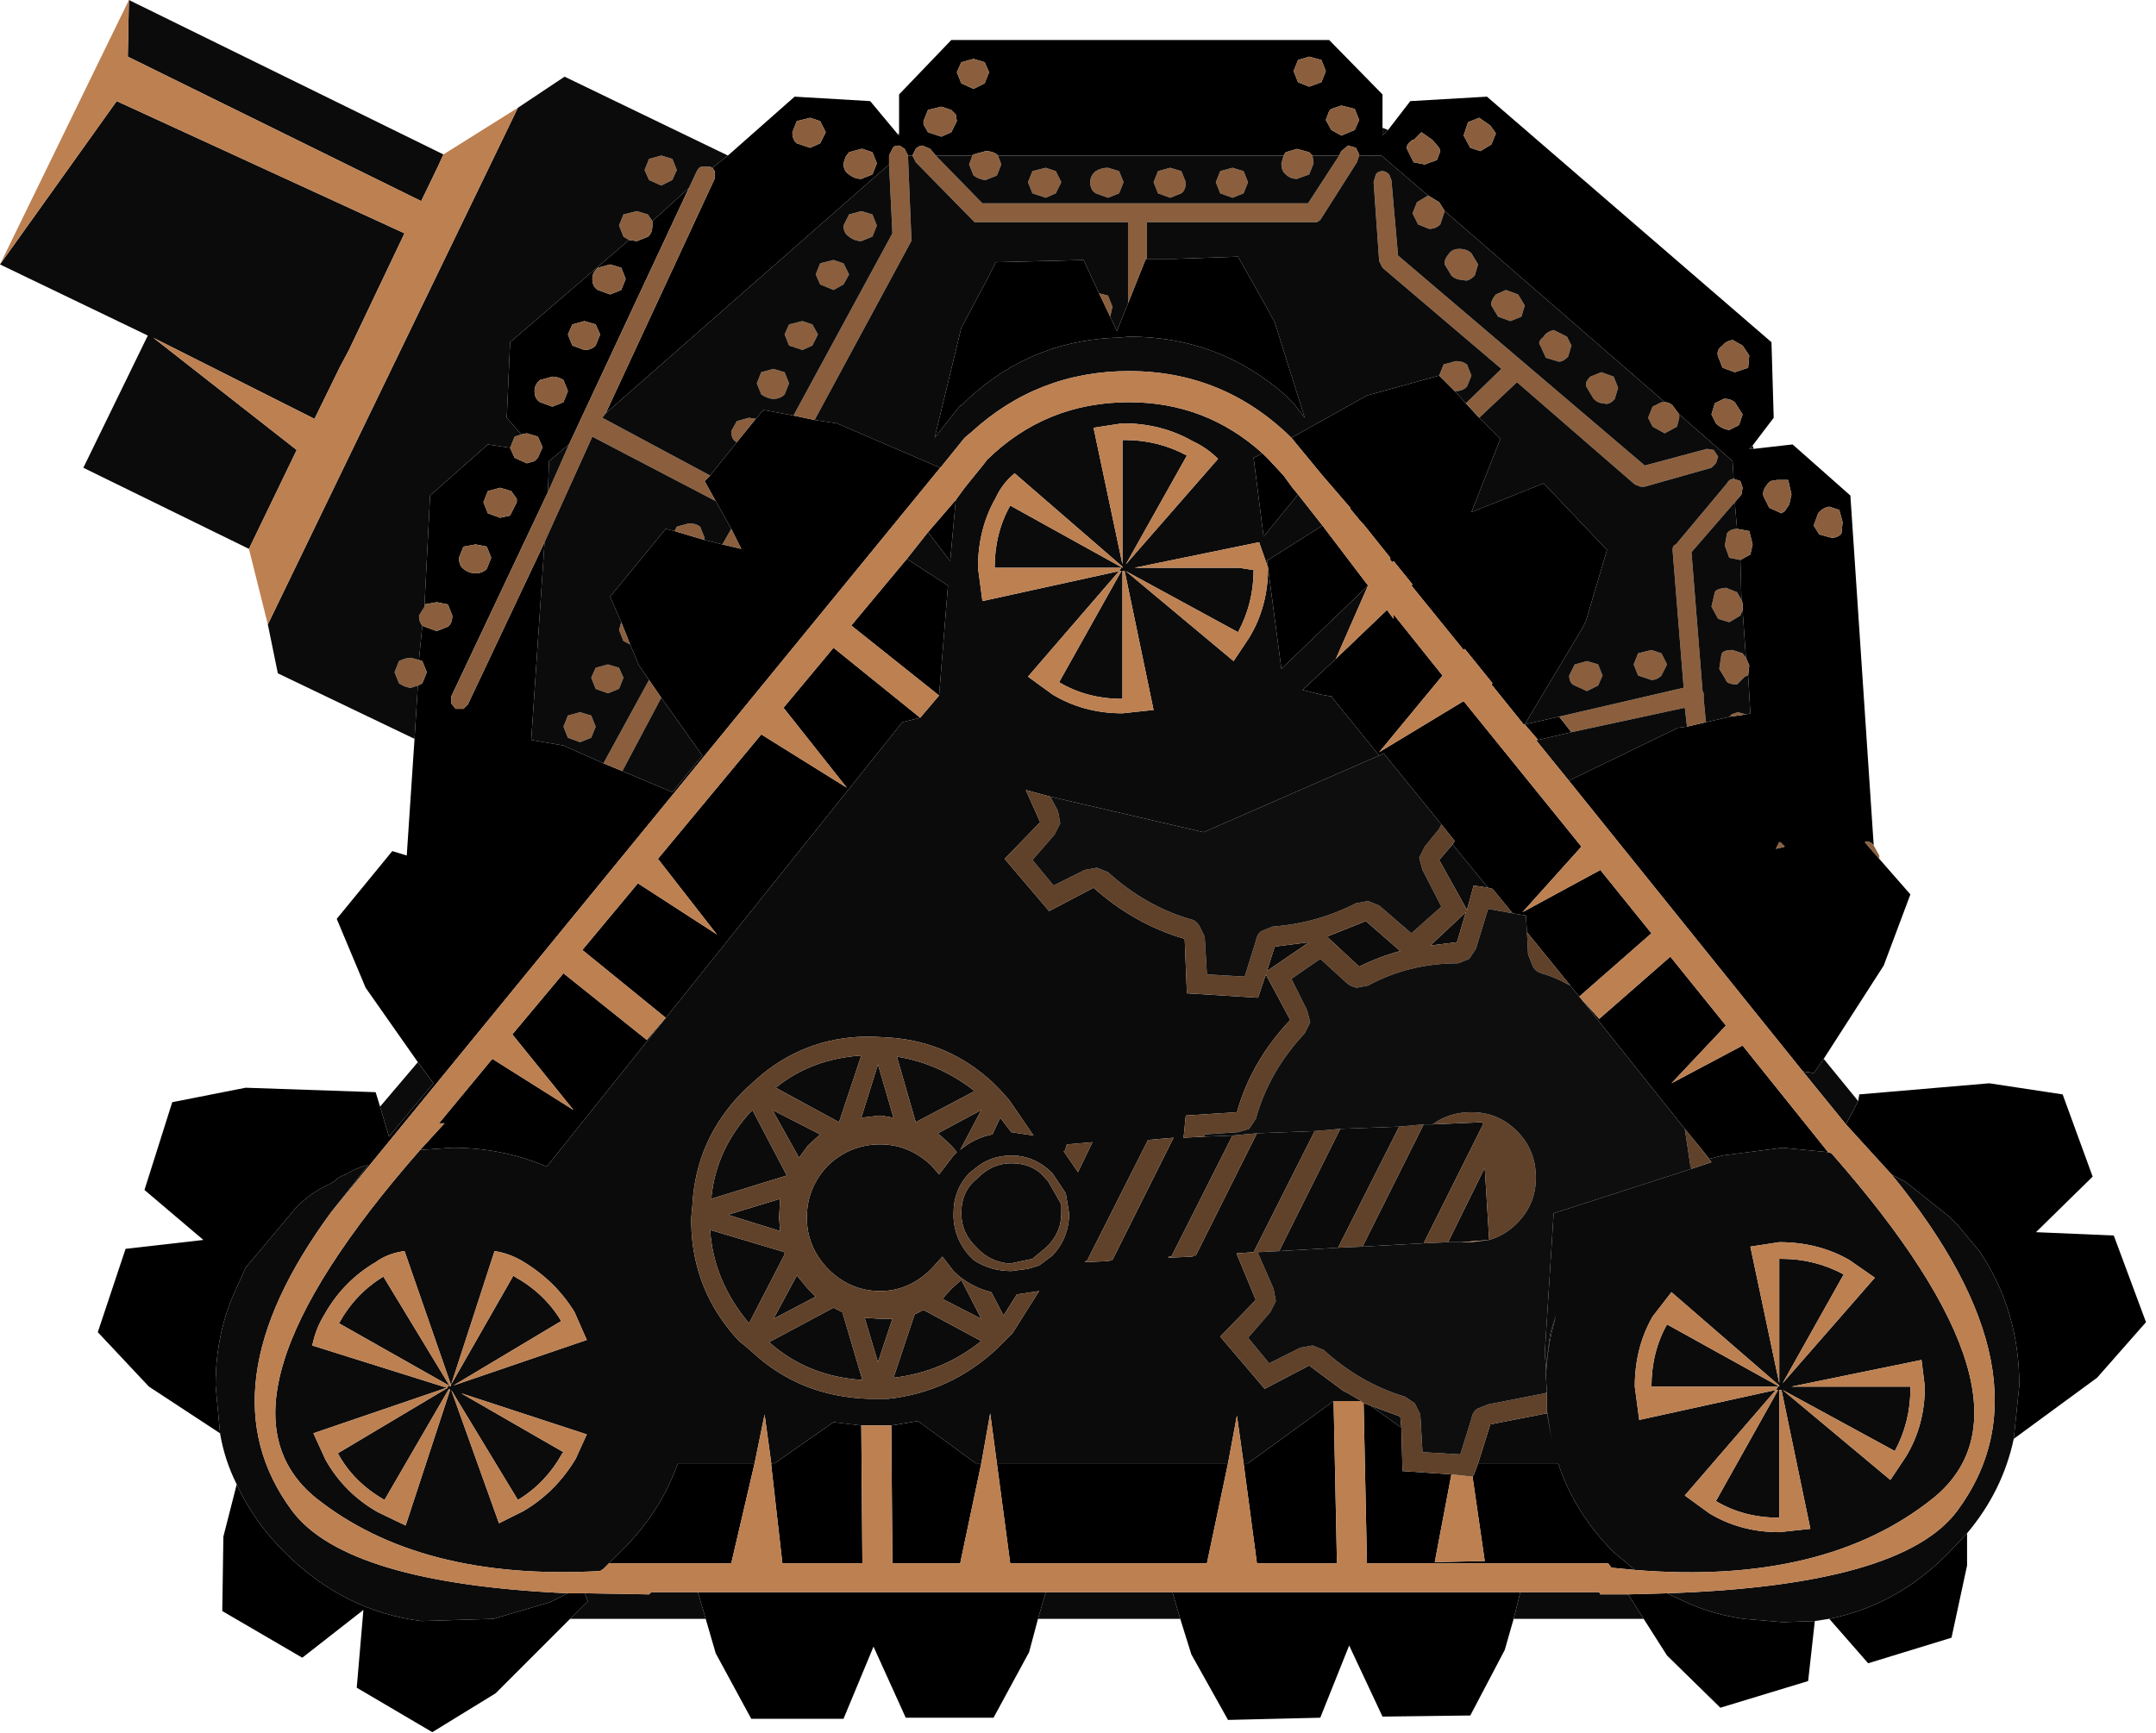 <?xml version="1.0" encoding="utf-8"?>
<svg version="1.1" id="Layer_1"
xmlns="http://www.w3.org/2000/svg"
xmlns:xlink="http://www.w3.org/1999/xlink"
width="97px" height="78px"
xml:space="preserve">
<g id="811" transform="matrix(1, 0, 0, 1, 0, 0)">
<path style="fill:#000000;fill-opacity:1" d="M82.9,23.5L82.75 22.95L82.3 22.8Q82 22.85 81.8 23.1L81.6 23.65L81.85 24.05L82.4 24.2Q82.7 24.2 82.85 24L82.9 23.5M81.6,48.3L81.4 48.25L81.35 48.25L81.3 48.25L81.25 48.25L81.1 48.2L70.6 35.15L70.65 35.1L75.5 32.75L75.9 32.7L76.75 32.5L77.85 32.25L78.55 32.15L78.75 32.1L78.65 30.4L78.7 29.95L78.55 29.6L78.4 27.45L78.4 27.15L78.35 27L78.3 25.2L78.75 24.95L78.85 24.5L78.7 23.9L78.15 23.8L78.05 22.6L78.35 22.25L78.4 21.95L78.3 21.65L78 21.55L77.95 20.75L75.55 18.65L75.25 18.25Q75.1 18.1 74.9 18.1L65 9.5L64.75 9.1L64.25 8.8L62.15 7L61.15 7L61.15 6.95L61 6.65L60.65 6.55L60.35 6.8L60.25 7L59.05 7L58.9 6.85L58.35 6.7L57.85 6.85L57.75 7L44.9 7L44.85 6.95Q44.65 6.8 44.35 6.8L43.8 6.95L43.75 7L42.1 7L41.85 6.7L41.5 6.55Q41.35 6.55 41.2 6.7L41.05 7L40.85 7L40.7 6.7L40.55 6.6L40.45 6.55Q40.2 6.55 40.15 6.7L40 7L40 7.4L27.25 18.6L32.15 8.05L32.15 7.7L32.05 7.55L32.75 7L35.75 4.35L39.15 4.55L40.4 6.05L40.45 6.1L40.45 6L40.45 4.25L42.8 1.8L59.8 1.8L62.2 4.25L62.2 5.75L62.2 6.1L62.45 5.85L63.45 4.55L66.9 4.35L79.7 15.4L79.8 18.8L78.85 20.05L78.7 20.2L78.9 20.2L80.65 20L83.25 22.3L84.3 38.05Q84.1 37.8 83.9 37.9L84.55 38.65L85.95 40.25L84.75 43.45L82.05 47.65L81.6 48.3M83.6,49.55L83.65 49.25L89.5 48.75L92.8 49.25L94.15 52.95L91.6 55.45L95.1 55.6L96.55 59.5L94.35 62L90.6 64.75L90.85 62.35Q90.85 58.95 89.05 56.3L88.05 55.1L87.7 54.75L85.75 53.2L85.1 52.85L83.05 50.6L83.6 49.55M88.5,69L88.5 70.45L87.8 73.7L84.05 74.85L82.3 72.85Q85.35 72.25 87.7 69.85L88.5 69M73.25,71.75L75 71.7L75.85 72.1Q77.05 72.65 78.45 72.85L80.2 73L81.65 72.95L81.35 75.65L77.4 76.85L75 74.5L73.95 72.85L73.25 71.75M52.75,71.65L68.4 71.65L68.1 72.85L67.7 74.25L66.15 77.2L62.2 77.25L60.7 74.05L59.4 77.3L55.25 77.4L53.6 74.45L53.1 72.85L52.75 71.65M46.7,72.85L46.3 74.35L44.7 77.3L40.75 77.3L39.3 74.1L37.95 77.35L33.8 77.35L32.2 74.4L31.75 72.85L31.4 71.65L47.05 71.65L46.7 72.85M26.45,72.05L25.65 72.85L22.3 76.2L19.45 77.95L16.05 75.95L16.35 72.45L13.6 74.6L10 72.5L10.05 69.15L10.65 66.8Q11.4 68.45 12.8 69.85Q15.45 72.5 18.95 72.95L22.2 72.85L24.75 72.1L25.55 71.7L25.6 71.7L26.3 71.7L26.45 72.05M14.9,54.55L16.55 52.45L16.45 52.45Q15.95 52.6 15.55 52.85Q15.25 52.95 15.05 53.15L14.9 53.25Q14.1 53.6 13.4 54.25L11.05 57.05L10.6 58.05Q9.7 60 9.7 62.35L9.9 64.5L6.7 62.4L4.4 59.95L5.65 56.2L9.15 55.8L6.5 53.55L7.75 49.6L11.05 48.95L16.9 49.15L17.1 49.8L17.5 51.15L19.5 48.75L18.8 47.8L16.45 44.45L15.15 41.35L17.65 38.3L18.3 38.5L18.65 33.25L18.8 30.85L19 30.75L19.2 30.25L19 29.75L18.85 29.7L19 28.15L19.1 28.2L19.65 28.4L20.15 28.2Q20.35 28.05 20.35 27.7L20.15 27.2L19.65 27.1L19.1 27.2L19.35 22.3L21.95 20L22.95 20.15L23.15 20.6L23.7 20.85L24.05 20.75L24.2 20.6L24.4 20.15L24.4 20.1L24.2 19.65L23.7 19.5L23.45 19.55L22.8 18.8L22.95 15.4L28.3 10.8L28.65 10.85L29.15 10.65Q29.35 10.5 29.35 10.15L29.35 9.95L31 8.45L25.6 20L24.7 20.75L24.65 22.15L20.3 31.35L20.3 31.65L20.5 31.9L20.75 31.9L20.85 31.9L21.05 31.7L24.5 24.4L23.9 33.3L25.35 33.55L27.15 34.35L28 34.7L30.25 35.65L31.6 34L29.75 31.4L29.2 30.6L28.75 29.95L28.35 29L27.95 28L27.45 26.85L29.95 23.8L30.35 23.9L31.7 24.3L32.5 24.5L33.35 24.7L32.9 23.8L32.2 22.55L31.7 21.65L31.95 21.4L33.15 19.9L34 18.85L34.35 18.45L35.7 18.7L36.65 18.9L37.65 19.05L42.3 21.05L14.9 54.55M62.35,63.75L63.05 64.25L63.1 66.2L65.3 66.35L64.55 70.3L66.8 70.25L66.25 66.45L66.25 66.4L66.3 66.4L66.5 65.85L70.1 65.85Q70.85 68.1 72.6 69.85L73.2 70.35L73.55 70.65L72.5 70.55L72.35 70.35L61.5 70.35L61.35 63.15L61.65 63.25L62.35 63.75M56.15,65.85L60 63.05L60.15 70.35L56.55 70.35L55.95 65.85L56.15 65.85M55.25,65.85L54.3 70.35L45.45 70.35L44.85 65.85L55.25 65.85M41.3,63.95L43.9 65.85L44.15 65.85L43.2 70.35L40.15 70.35L40.1 64.15L41.3 63.95M34.85,65.85L37.5 64L38.75 64.15L38.8 70.35L35.2 70.35L34.7 65.95L34.7 65.85L34.85 65.85M27.9,69.85Q29.7 68.1 30.5 65.85L33.95 65.85L32.9 70.35L27.4 70.35L27.9 69.85M40.6,32.5L24.6 52.5Q22.6 51.65 20.35 51.65L18.9 51.75L20 50.55L19.75 50.55L22.15 47.65L25.8 49.95L23.05 46.55L25.35 43.8L29.1 46.8L29.95 45.8L26.2 42.75L28.7 39.75L32.25 42.05L29.6 38.65L34.25 33.05L38.1 35.45L35.25 31.85L37.5 29.15L41.4 32.3L40.6 32.5M42.65,26.35L42.25 31.3L38.3 28.15L40.8 25.15L42.65 26.35M42.75,25.25L41.75 23.95L43 22.5L42.75 25.25M56.85,24.15L56.4 20.6L56.8 20.4L57.1 20.7L57.75 21.4L58.15 21.95L58.4 22.25L56.85 24.15M57.65,30.1L57.05 25.55L57 25.2L57.05 25.2L59.5 23.65L61.55 26.35L57.65 30.1M75.8,50.8L71.05 44.85L70.65 44.35L68.7 41.95L68.65 41.2L68.05 41.1L67.15 40L66.95 39.95L65.35 38L65.45 37.85L64.85 37.1L62.25 33.9L62.05 34L59.9 31.35L59.95 31.35L59.4 31.25L58.6 31.05L60.1 29.65L62.4 27.45L62.7 27.85L62.7 27.65L64.9 30.4L62.05 33.85L65.85 31.55L71.15 38.1L68.5 41.05L72 39.15L74.3 42L71.05 44.85L71.95 45.85L75.15 43.05L77.65 46.15L75.2 48.75L78.4 47.05L82.25 51.85L80.2 51.65L77.5 52L76.9 52.15L76.5 51.65L75.8 50.8M69.55,61.5L69.75 60L70 59.2L69.8 60Q69.6 60.9 69.55 61.95L69.55 61.5M69.6,63.5L69.8 64.75L69.6 63.6L69.6 63.5M65.85,6.1L66.15 6.65L66.6 6.8L67.1 6.5L67.3 6L67.05 5.65L66.55 5.3L66.05 5.5L65.85 6.1M60.95,4.9L60.35 4.75L59.9 4.9L59.8 5L59.65 5.4L59.9 5.85L60.35 6.1L60.95 5.85L61.15 5.4L60.95 4.9M64.75,6.65L64.45 6.3L63.95 5.95L63.6 6.3L63.55 6.3Q63.25 6.5 63.3 6.7L63.6 7.3L64.1 7.4L64.65 7.2L64.8 6.8L64.75 6.65M70.7,32.95L69.2 33.3L68.6 32.6L68.55 32.6L67.1 30.8L67.15 30.75L65.9 29.2L65.85 29.25L63.5 26.35L63.55 26.3L62.7 25.25L62.65 25.3L62.55 25.2L62.55 25.1L61.35 23.6L61.25 23.5L60.75 22.9L60.75 22.85L59.5 21.4L58.1 19.7L61.5 17.8L64.75 16.9L65.45 17.6L65.95 18.15L66.55 18.8L67.5 19.75L66.2 23.05L67.95 22.35L69.45 21.75L72.3 24.75L71.35 27.95L71.2 28.25L68.6 32.6L70.15 32.25L70.7 32.95M77.15,18.15L77 18.65L77.2 19.05Q77.45 19.3 77.8 19.35L78.2 19.15L78.25 19.1L78.4 18.65L78.05 18.1Q77.85 17.95 77.65 17.95L77.55 17.95L77.15 18.15M78.05,16.75L78.65 16.55L78.7 16L78.4 15.55L77.95 15.3Q77.65 15.35 77.5 15.55Q77.2 15.75 77.3 16.05L77.5 16.55L78.05 16.75M79.65,21.65L79.55 21.75Q79.25 22.1 79.35 22.35L79.6 22.85L80.15 23.1L80.3 23L80.5 22.7L80.6 22.25L80.45 21.6L79.95 21.6L79.65 21.65M58.9,2.55L58.4 2.7L58.2 3.2L58.4 3.7L58.9 3.9L59.45 3.7L59.65 3.2L59.45 2.7L58.9 2.55M52.85,11.65L55.7 11.55L56.8 13.5L57.35 14.5L58.7 18.8L58.2 18.15L57.85 17.8Q54.85 15.15 50.8 15.15L50.25 15.2L50.2 15.2L50.15 15.2L50.1 15.2Q46.1 15.4 43.25 18.25L43.2 18.25L42.05 19.7L43.25 14.75L44.45 12.5L44.8 11.8L48.75 11.7L49.45 13.2L49.95 14.25L50.25 14.9L50.75 13.65L51.55 11.65L51.6 11.65L52.85 11.65M43.25,2.8L43.05 3.25L43.25 3.75L43.8 4L44.3 3.75L44.5 3.25L44.3 2.8L43.8 2.65L43.25 2.8M42.35,6.15L42.8 5.95L43.05 5.45L43 5.15L42.8 4.95L42.35 4.8L41.75 4.95L41.55 5.45L41.55 5.6L41.75 5.95L42.35 6.15M80.1,37.9L80.05 37.9L79.9 38.2L80.3 38.1L80.1 37.9M35.85,5.45L35.65 5.95Q35.65 6.3 35.85 6.45L36.45 6.65L36.9 6.45L37.15 5.95L36.9 5.45L36.45 5.3L35.85 5.45M39.25,6.85L38.8 6.7L38.75 6.7L38.2 6.85L38.05 7.05L37.95 7.35Q37.95 7.7 38.2 7.85Q38.45 8.05 38.75 8.05L39.25 7.85L39.45 7.35L39.25 6.85M26.9,12.05Q26.65 12.25 26.65 12.55Q26.65 12.9 26.9 13.05L27.45 13.25L27.95 13.05L28.15 12.55L27.95 12.05L27.45 11.9L26.9 12.05M25.75,14.6L25.55 15.05L25.75 15.55L26.3 15.75Q26.6 15.75 26.8 15.55L27 15.05L26.8 14.6L26.3 14.45L25.75 14.6M25.55,17.6L25.35 17.1Q25.1 16.95 24.85 16.95L24.3 17.1Q24.05 17.3 24.05 17.6Q24.05 17.95 24.3 18.1L24.85 18.3L25.35 18.1L25.55 17.6M22.5,23.3L22.95 23.2L23 23.1L23.25 22.6L23.25 22.45L23 22.1L22.5 21.95L21.95 22.1L21.75 22.6L21.95 23.1L22.5 23.3M20.85,24.6L20.65 25.1Q20.65 25.45 20.85 25.6Q21.1 25.8 21.4 25.8Q21.7 25.8 21.9 25.6L22.1 25.1L21.9 24.6L21.4 24.5L20.85 24.6" />
<path style="fill:#8B5F3D;fill-opacity:1" d="M82.85,24Q82.7 24.2 82.4 24.2L81.85 24.05L81.6 23.65L81.8 23.1Q82 22.85 82.3 22.8L82.75 22.95L82.9 23.5L82.85 24M84.55,38.5L84.55 38.65L83.9 37.9Q84.1 37.8 84.3 38.05L84.55 38.5M27.1,18.8L31.95 21.4L31.7 21.65L32.2 22.55L26.65 19.65L24.5 24.4L21.05 31.7L20.85 31.9L20.75 31.9L20.5 31.9L20.3 31.65L20.3 31.35L24.65 22.15L25.6 20L31 8.45L31.35 7.7Q31.45 7.5 31.6 7.5L31.95 7.5L32.05 7.55L32.15 7.7L32.15 8.05L27.25 18.6L27.1 18.8M35.7,18.7L40.15 10.5L40 7.4L40 7L40.15 6.7Q40.2 6.55 40.45 6.55L40.55 6.6L40.7 6.7L40.85 7L41 10.65L41 10.85L36.65 18.9L35.7 18.7M41.05,7L41.2 6.7Q41.35 6.55 41.5 6.55L41.85 6.7L42.1 7L44.2 9.15L58.85 9.15L60.25 7L60.35 6.8L60.65 6.55L61 6.65L61.15 6.95L61.15 7L61.05 7.3L59.4 9.9L59.25 10L59.05 10L51.6 10L51.6 11.65L51.55 11.65L50.75 13.65L50.75 10L44 10L43.85 10L43.75 9.9L41.2 7.3L41.05 7M43.75,7L43.8 6.95L44.35 6.8Q44.65 6.8 44.85 6.95L44.9 7L45.05 7.4L44.85 7.9L44.35 8.1Q44.1 8.1 43.8 7.9L43.6 7.4L43.75 7M57.75,7L57.85 6.85L58.35 6.7L58.9 6.85L59.05 7L59.1 7.35L58.9 7.85L58.35 8.05Q58.05 8.05 57.85 7.85Q57.65 7.7 57.65 7.35L57.75 7M64.25,8.8L64.75 9.1L65 9.5L64.8 10.1Q64.6 10.3 64.3 10.3L63.8 10.1L63.55 9.6L63.75 9.1L64.25 8.8M75.55,18.8L75.45 19.2L74.9 19.5L74.35 19.2L74.15 18.8L74.35 18.3L74.75 18.1L74.9 18.1Q75.1 18.1 75.25 18.25L75.55 18.65L75.55 18.8M76.75,32.5L75.9 32.7L75.8 31.85L70.7 32.95L70.15 32.25L75.75 30.95L75.25 24.75Q75.25 24.55 75.4 24.5L77.7 21.75Q77.8 21.55 78 21.55L78.3 21.65L78.4 21.95L78.35 22.25L78.05 22.6L76.1 24.85L76.6 31.1L76.65 31.2L76.65 31.45L76.75 32.5M78.15,23.8L78.7 23.9L78.85 24.5L78.75 24.95L78.3 25.2L77.8 25.1L77.6 24.55L77.7 24Q77.85 23.8 78.15 23.8M78.3,27.7L77.8 28L77.3 27.85L77 27.3L77.15 26.65Q77.2 26.5 77.65 26.45L78.15 26.65L78.35 27L78.4 27.15L78.4 27.45L78.3 27.7M78.5,30.45L78.15 30.8Q77.7 30.8 77.65 30.6L77.35 30.1L77.45 29.45Q77.5 29.25 77.95 29.25L78.4 29.4L78.55 29.6L78.7 29.95L78.65 30.4L78.5 30.45M78.2,32.05L78.55 32.15L77.85 32.25Q77.8 32.15 78.2 32.05M66.05,5.5L66.55 5.3L67.05 5.65L67.3 6L67.1 6.5L66.6 6.8L66.15 6.65L65.85 6.1L66.05 5.5M61.15,5.4L60.95 5.85L60.35 6.1L59.9 5.85L59.65 5.4L59.8 5L59.9 4.9L60.35 4.75L60.95 4.9L61.15 5.4M64.8,6.8L64.65 7.2L64.1 7.4L63.6 7.3L63.3 6.7Q63.25 6.5 63.55 6.3L63.6 6.3L63.95 5.95L64.45 6.3L64.75 6.65L64.8 6.8M65.95,18.15L67.55 16.6L62.2 12.05L62.05 11.75L61.8 8.2L61.9 7.85Q62 7.7 62.2 7.7Q62.35 7.7 62.5 7.85L62.6 8.1L62.9 11.5L74 20.95L76.8 20.2L77.1 20.25L77.3 20.55L77.2 20.85L77 21.05L74 21.9L73.8 21.9L73.55 21.8L68.25 17.2L66.55 18.8L65.95 18.15M65.2,11.4Q65.35 11.2 65.65 11.2Q66 11.2 66.2 11.4L66.5 11.9L66.35 12.4Q66.05 12.7 65.85 12.6Q65.5 12.6 65.3 12.4L65 11.9Q64.95 11.7 65.2 11.4M68.45,14.25L67.95 14.45L67.4 14.25L67.1 13.75Q67.05 13.55 67.3 13.25L67.75 13.05L68.3 13.25L68.6 13.75L68.45 14.25M69.9,14.85L70.5 15.15L70.7 15.55L70.55 16.05Q70.25 16.35 70.05 16.25L69.55 16.1L69.3 15.55Q69.15 15.4 69.45 15.15Q69.55 14.95 69.9 14.85M64.75,16.9L64.95 16.4L65.5 16.25Q65.8 16.25 66 16.4L66.2 16.9L66 17.4Q65.8 17.6 65.5 17.6L65.45 17.6L64.75 16.9M77.55,17.95L77.65 17.95Q77.85 17.95 78.05 18.1L78.4 18.65L78.25 19.1L78.2 19.15L77.8 19.35Q77.45 19.3 77.2 19.05L77 18.65L77.15 18.15L77.55 17.95M77.5,16.55L77.3 16.05Q77.2 15.75 77.5 15.55Q77.65 15.35 77.95 15.3L78.4 15.55L78.7 16L78.65 16.55L78.05 16.75L77.5 16.55M72.05,16.75L72.6 16.95L72.8 17.45L72.65 17.95Q72.4 18.25 72.15 18.15Q71.9 18.15 71.7 17.95L71.4 17.45Q71.25 17.25 71.55 16.95L72.05 16.75M79.95,21.6L80.45 21.6L80.6 22.25L80.5 22.7L80.3 23L80.15 23.1L79.6 22.85L79.35 22.35Q79.25 22.1 79.55 21.75L79.65 21.65L79.95 21.6M59.45,2.7L59.65 3.2L59.45 3.7L58.9 3.9L58.4 3.7L58.2 3.2L58.4 2.7L58.9 2.55L59.45 2.7M55.45,7.55L55.95 7.7L56.15 8.2L55.95 8.7L55.45 8.9L54.9 8.7L54.7 8.2L54.9 7.7L55.45 7.55M52.65,8.9L52.1 8.7L51.9 8.2L52.1 7.7L52.65 7.55L53.15 7.7L53.35 8.2Q53.35 8.55 53.15 8.7L52.65 8.9M49.85,13.3L50.05 13.8L49.95 14.25L49.45 13.2L49.85 13.3M43.8,2.65L44.3 2.8L44.5 3.25L44.3 3.75L43.8 4L43.25 3.75L43.05 3.25L43.25 2.8L43.8 2.65M41.75,5.95L41.55 5.6L41.55 5.45L41.75 4.95L42.35 4.8L42.8 4.95L43 5.15L43.05 5.45L42.8 5.95L42.35 6.15L41.75 5.95M49.85,7.55L50.35 7.7L50.55 8.2L50.35 8.7L49.85 8.9L49.3 8.7Q49.05 8.55 49.05 8.2Q49.05 7.9 49.3 7.7Q49.55 7.55 49.85 7.55M47.5,7.7L47.75 8.2L47.5 8.7L47.05 8.9L46.45 8.7L46.25 8.2L46.45 7.7L47.05 7.55L47.5 7.7M72.1,30.4L71.9 30.85L71.4 31.1L70.85 30.85Q70.6 30.75 70.6 30.4L70.85 29.9L71.4 29.75L71.9 29.9L72.1 30.4M74.75,29.4L75 29.9L74.75 30.4Q74.55 30.6 74.3 30.6L73.7 30.4L73.5 29.9L73.7 29.4L74.3 29.25L74.75 29.4M80.3,38.1L79.9 38.2L80.05 37.9L80.1 37.9L80.3 38.1M36.45,5.3L36.9 5.45L37.15 5.95L36.9 6.45L36.45 6.65L35.85 6.45Q35.65 6.3 35.65 5.95L35.85 5.45L36.45 5.3M39.45,7.35L39.25 7.85L38.75 8.05Q38.45 8.05 38.2 7.85Q37.95 7.7 37.95 7.35L38.05 7.05L38.2 6.85L38.75 6.7L38.8 6.7L39.25 6.85L39.45 7.35M36.9,11.85L37.5 11.7L37.95 11.85L38.2 12.35L37.95 12.8L37.5 13.05L36.9 12.8L36.7 12.35L36.9 11.85M38.2,10.65Q37.95 10.5 37.95 10.15L38.2 9.65L38.75 9.5L39.25 9.65L39.45 10.15L39.25 10.65L38.75 10.85Q38.45 10.85 38.2 10.65M29.2,7.15L29.75 7L30.25 7.15L30.45 7.65L30.25 8.1L29.75 8.35L29.2 8.1L29 7.65L29.2 7.15M27.45,11.9L27.95 12.05L28.15 12.55L27.95 13.05L27.45 13.25L26.9 13.05Q26.65 12.9 26.65 12.55Q26.65 12.25 26.9 12.05L27.45 11.9M28.05,10.65L27.85 10.15L28.05 9.65L28.65 9.5L29.15 9.65L29.35 9.95L29.35 10.15Q29.35 10.5 29.15 10.65L28.65 10.85L28.3 10.8L28.05 10.65M23.45,19.55L23.7 19.5L24.2 19.65L24.4 20.1L24.4 20.15L24.2 20.6L24.05 20.75L23.7 20.85L23.15 20.6L22.95 20.15L23.15 19.65L23.45 19.55M19.1,27.2L19.65 27.1L20.15 27.2L20.35 27.7Q20.35 28.05 20.15 28.2L19.65 28.4L19.1 28.2L19 28.15Q18.85 28 18.85 27.7L19.1 27.3L19.1 27.2M18.85,29.7L19 29.75L19.2 30.25L19 30.75L18.8 30.85L18.5 30.95Q18.25 30.95 17.95 30.75L17.75 30.25L17.95 29.75Q18.25 29.6 18.5 29.6L18.85 29.7M26.3,14.45L26.8 14.6L27 15.05L26.8 15.55Q26.6 15.75 26.3 15.75L25.75 15.55L25.55 15.05L25.75 14.6L26.3 14.45M25.35,18.1L24.85 18.3L24.3 18.1Q24.05 17.95 24.05 17.6Q24.05 17.3 24.3 17.1L24.85 16.95Q25.1 16.95 25.35 17.1L25.55 17.6L25.35 18.1M21.95,23.1L21.75 22.6L21.95 22.1L22.5 21.95L23 22.1L23.25 22.45L23.25 22.6L23 23.1L22.95 23.2L22.5 23.3L21.95 23.1M21.4,24.5L21.9 24.6L22.1 25.1L21.9 25.6Q21.7 25.8 21.4 25.8Q21.1 25.8 20.85 25.6Q20.65 25.45 20.65 25.1L20.85 24.6L21.4 24.5M30.35,23.9L30.45 23.7L31 23.55Q31.3 23.55 31.5 23.7L31.7 24.2L31.7 24.3L30.35 23.9M33.35,24.7L32.5 24.5L32.9 23.8L33.35 24.7M36.1,14.45L36.55 14.6L36.8 15.05L36.55 15.55L36.1 15.75L35.5 15.55L35.3 15.05L35.5 14.6L36.1 14.45M34.8,16.6L35.3 16.75L35.5 17.25L35.3 17.75Q35.1 17.95 34.8 17.95Q34.55 17.95 34.25 17.75L34.05 17.25L34.25 16.75L34.8 16.6M32.9,19.4L33.15 18.95L33.7 18.8L34 18.85L33.15 19.9Q32.9 19.8 32.9 19.4M26.8,30.05L27.35 29.9L27.85 30.05L28.05 30.5L27.85 31L27.35 31.2L26.8 31L26.6 30.5L26.8 30.05M28.05,28.85L27.85 28.35L27.95 28L28.35 29L28.05 28.85M29.2,30.6L29.75 31.4L28 34.7L27.15 34.35L29.2 30.6M26.1,32.05L26.6 32.2L26.8 32.7L26.6 33.2L26.1 33.4L25.55 33.2L25.35 32.7L25.55 32.2L26.1 32.05" />
<path style="fill:#0B0B0B;fill-opacity:1" d="M78.9,20.2L78.7 20.2L78.85 20.05L78.9 20.2M62.45,5.85L62.2 6.1L62.2 5.75L62.45 5.85M40.45,6L40.45 6.1L40.4 6.05L40.45 6M23.3,4.85L25.4 3.45L32.75 7L32.05 7.55L31.95 7.5L31.6 7.5Q31.45 7.5 31.35 7.7L31 8.45L29.35 9.95L29.15 9.65L28.65 9.5L28.05 9.65L27.85 10.15L28.05 10.65L28.3 10.8L22.95 15.4L22.8 18.8L23.45 19.55L23.15 19.65L22.95 20.15L21.95 20L19.35 22.3L19.1 27.2L19.1 27.3L18.85 27.7Q18.85 28 19 28.15L18.85 29.7L18.5 29.6Q18.25 29.6 17.95 29.75L17.75 30.25L17.95 30.75Q18.25 30.95 18.5 30.95L18.8 30.85L18.65 33.25L12.5 30.3L12.05 28.1L23.3 4.85M34,18.85L33.7 18.8L33.15 18.95L32.9 19.4Q32.9 19.8 33.15 19.9L31.95 21.4L27.1 18.8L27.25 18.6L40 7.4L40.15 10.5L35.7 18.7L34.35 18.45L34 18.85M49.45,13.2L48.75 11.7L44.8 11.8L44.45 12.5L43.25 14.75L42.05 19.7L43.2 18.25L43.25 18.25Q46.1 15.4 50.1 15.2L50.15 15.2L50.2 15.2L50.25 15.2L50.8 15.15Q54.85 15.15 57.85 17.8L58.2 18.15L58.7 18.8L57.35 14.5L56.8 13.5L55.7 11.55L52.85 11.65L51.6 11.65L51.6 10L59.05 10L59.25 10L59.4 9.9L61.05 7.3L61.15 7L62.15 7L64.25 8.8L63.75 9.1L63.55 9.6L63.8 10.1L64.3 10.3Q64.6 10.3 64.8 10.1L65 9.5L74.9 18.1L74.75 18.1L74.35 18.3L74.15 18.8L74.35 19.2L74.9 19.5L75.45 19.2L75.55 18.8L75.55 18.65L77.95 20.75L78 21.55Q77.8 21.55 77.7 21.75L75.4 24.5Q75.25 24.55 75.25 24.75L75.75 30.95L70.15 32.25L68.6 32.6L71.2 28.25L71.35 27.95L72.3 24.75L69.45 21.75L67.95 22.35L66.2 23.05L67.5 19.75L66.55 18.8L68.25 17.2L73.55 21.8L73.8 21.9L74 21.9L77 21.05L77.2 20.85L77.3 20.55L77.1 20.25L76.8 20.2L74 20.95L62.9 11.5L62.6 8.1L62.5 7.85Q62.35 7.7 62.2 7.7Q62 7.7 61.9 7.85L61.8 8.2L62.05 11.75L62.2 12.05L67.55 16.6L65.95 18.15L65.45 17.6L65.5 17.6Q65.8 17.6 66 17.4L66.2 16.9L66 16.4Q65.8 16.25 65.5 16.25L64.95 16.4L64.75 16.9L61.5 17.8L58.1 19.7Q55.05 16.7 50.8 16.7Q46.7 16.7 43.7 19.45L43.4 19.7L42.35 21L42.3 21.05L37.65 19.05L36.65 18.9L41 10.85L41 10.65L40.85 7L41.05 7L41.2 7.3L43.75 9.9L43.85 10L44 10L50.75 10L50.75 13.65L50.25 14.9L49.95 14.25L50.05 13.8L49.85 13.3L49.45 13.2M43.6,7.4L43.8 7.9Q44.1 8.1 44.35 8.1L44.85 7.9L45.05 7.4L44.9 7L57.75 7L57.65 7.35Q57.65 7.7 57.85 7.85Q58.05 8.05 58.35 8.05L58.9 7.85L59.1 7.35L59.05 7L60.25 7L58.85 9.15L44.2 9.15L42.1 7L43.75 7L43.6 7.4M76.65,31.45L76.65 31.2L76.6 31.1L76.1 24.85L78.05 22.6L78.15 23.8Q77.85 23.8 77.7 24L77.6 24.55L77.8 25.1L78.3 25.2L78.35 27L78.15 26.65L77.65 26.45Q77.2 26.5 77.15 26.65L77 27.3L77.3 27.85L77.8 28L78.3 27.7L78.4 27.45L78.55 29.6L78.4 29.4L77.95 29.25Q77.5 29.25 77.45 29.45L77.35 30.1L77.65 30.6Q77.7 30.8 78.15 30.8L78.5 30.45L78.65 30.4L78.75 32.1L78.55 32.15L78.2 32.05Q77.8 32.15 77.85 32.25L76.75 32.5L76.65 31.45M69.2,33.3L70.7 32.95L75.8 31.85L75.9 32.7L75.5 32.75L70.65 35.1L70.6 35.15L69.1 33.3L69.2 33.3M81.1,48.2L81.25 48.25L81.3 48.25L81.35 48.25L81.4 48.25L81.6 48.3L82.05 47.65L83.6 49.55L83.05 50.6L81.1 48.2M80.2,73L78.45 72.85Q77.05 72.65 75.85 72.1L75 71.7Q85.55 71.35 88.05 68Q92.55 61.95 85.1 52.85L85.75 53.2L87.7 54.75L88.05 55.1L89.05 56.3Q90.85 58.95 90.85 62.35L90.6 64.75Q90.1 67.1 88.5 69L87.7 69.85Q85.35 72.25 82.3 72.85L81.65 72.95L80.2 73M73.95,72.85L68.1 72.85L68.4 71.65L71.95 71.65L72 71.75L73.25 71.75L73.95 72.85M53.1,72.85L46.7 72.85L47.05 71.65L52.75 71.65L53.1 72.85M31.75,72.85L25.65 72.85L26.45 72.05L26.3 71.7L29.2 71.75L29.3 71.65L31.4 71.65L31.75 72.85M9.7,62.35Q9.7 60 10.6 58.05L11.05 57.05L13.4 54.25Q14.1 53.6 14.9 53.25L15.05 53.15Q15.25 52.95 15.55 52.85Q15.95 52.6 16.45 52.45L16.55 52.45L14.9 54.55Q9.05 62.5 13.15 68Q15.6 71.25 25.55 71.7L24.75 72.1L22.2 72.85L18.95 72.95Q15.45 72.5 12.8 69.85Q11.4 68.45 10.65 66.8Q10.1 65.7 9.9 64.5L9.7 62.35M19.5,48.75L17.5 51.15L17.1 49.8L18.8 47.8L19.5 48.75M5.25,4.55L18.2 10.5L16.2 14.7L15.7 15.75L15.3 16.5L14.15 18.85L6.9 15.2L13.35 20.25L11.2 24.7L3.75 21.05L6.65 15.1L0 11.9L5.25 4.55M19.7,7.5L18.95 9.05L5.75 2.55L5.8 0L19.95 6.95L19.7 7.5M83.2,56.7Q81.8 55.9 80.05 55.9L78.75 56.1L80.05 62.25L80.05 56.65L80.15 56.65Q81.65 56.65 82.95 57.35L80.2 62.25L84.35 57.5L83.2 56.7M73.2,70.35L72.6 69.85Q70.85 68.1 70.1 65.85L66.5 65.85L67.05 64.1L69.6 63.6L69.8 64.75L69.6 63.5L69.6 62.65L69.55 61.95Q69.6 60.9 69.8 60L70 59.2L69.75 60L69.55 61.5L69.5 60.9L69.9 54.6L76.1 52.6L77 52.3L76.5 51.65L76.9 52.15L77.5 52L80.2 51.65L82.25 51.85L82.4 51.9Q92.25 63.1 87 67.4Q82.1 71.35 73.55 70.65L73.2 70.35M44.85,65.85L44.55 63.6L44.15 65.85L43.9 65.85L41.3 63.95L40.1 64.15L39.6 64.15L39.45 64.15L39.25 64.15L38.75 64.15L37.5 64L34.85 65.85L34.7 65.85L34.4 63.65L33.95 65.85L30.5 65.85Q29.7 68.1 27.9 69.85L27.4 70.35L27.15 70.6L27 70.7Q18.9 71.15 14.2 67.4Q8.95 63.1 18.9 51.75L20.35 51.65Q22.6 51.65 24.6 52.5L40.6 32.5L41.4 32.3L42.25 31.3L42.65 26.35L40.8 25.15L41.75 23.95L42.75 25.25L43 22.5L43.4 21.95L44.25 20.9L44.4 20.7Q47.05 18.1 50.8 18.1Q54.25 18.1 56.8 20.4L56.4 20.6L56.85 24.15L58.4 22.25L59.5 23.65L57.05 25.2L57 25.2L57.05 25.55L57.65 30.1L61.55 26.35L60.1 29.65L58.6 31.05L59.4 31.25L59.95 31.35L59.9 31.35L62.05 34L54.15 37.45L47.25 35.85L46.15 35.55L46.8 37L45.2 38.65L47.2 41L49.2 39.95Q51.05 41.6 53.3 42.25L53.4 44.7L56.6 44.9L56.95 43.85L58.05 45.9Q56.3 47.75 55.65 50.05L53.35 50.2L53.25 51.2L54.2 51.15L55.45 51.1L52.7 56.55L52.6 56.55L52.55 56.6L53.65 56.55L53.7 56.5L53.8 56.5L56.55 51L59.15 50.9L56.4 56.35L55.65 56.4L55.65 56.45L56.5 58.5L54.9 60.15L56.9 62.5L58.9 61.45L60.45 62.6L60.65 62.7L61.25 63.05L61.2 63.05L60 63.05L56.15 65.85L55.95 65.85L55.65 63.7L55.25 65.85L44.85 65.85M85.95,62.5Q85.95 64 85.25 65.3L80.2 62.55L85.05 66.6L85.75 65.55Q86.6 64.15 86.6 62.4L86.45 61.2L80.6 62.4L85.95 62.4L85.95 62.5M65,11.9L65.3 12.4Q65.5 12.6 65.85 12.6Q66.05 12.7 66.35 12.4L66.5 11.9L66.2 11.4Q66 11.2 65.65 11.2Q65.35 11.2 65.2 11.4Q64.95 11.7 65 11.9M68.6,13.75L68.3 13.25L67.75 13.05L67.3 13.25Q67.05 13.55 67.1 13.75L67.4 14.25L67.95 14.45L68.45 14.25L68.6 13.75M69.45,15.15Q69.15 15.4 69.3 15.55L69.55 16.1L70.05 16.25Q70.25 16.35 70.55 16.05L70.7 15.55L70.5 15.15L69.9 14.85Q69.55 14.95 69.45 15.15M71.55,16.95Q71.25 17.25 71.4 17.45L71.7 17.95Q71.9 18.15 72.15 18.15Q72.4 18.25 72.65 17.95L72.8 17.45L72.6 16.95L72.05 16.75L71.55 16.95M54.9,7.7L54.7 8.2L54.9 8.7L55.45 8.9L55.95 8.7L56.15 8.2L55.95 7.7L55.45 7.55L54.9 7.7M53.15,8.7Q53.35 8.55 53.35 8.2L53.15 7.7L52.65 7.55L52.1 7.7L51.9 8.2L52.1 8.7L52.65 8.9L53.15 8.7M49.3,7.7Q49.05 7.9 49.05 8.2Q49.05 8.55 49.3 8.7L49.85 8.9L50.35 8.7L50.55 8.2L50.35 7.7L49.85 7.55Q49.55 7.55 49.3 7.7M47.05,7.55L46.45 7.7L46.25 8.2L46.45 8.7L47.05 8.9L47.5 8.7L47.75 8.2L47.5 7.7L47.05 7.55M50.6,19.8Q52.1 19.8 53.4 20.5L50.65 25.4L54.8 20.65Q54.3 20.15 53.65 19.85Q52.25 19.05 50.5 19.05L49.2 19.25L50.5 25.4L50.5 19.8L50.6 19.8M44.8,22.4Q44 23.8 44 25.55L44.2 27.05L50.35 25.7L46.25 30.45L47.35 31.25Q48.75 32.1 50.5 32.1L51.9 31.95L50.6 25.7L50.5 25.7L50.5 31.45Q48.9 31.45 47.65 30.7L50.45 25.7L50.35 25.7L50.45 25.55L44.75 25.55Q44.75 24 45.45 22.75L50.5 25.55L50.5 25.5L45.65 21.3Q45.1 21.75 44.8 22.4M56.65,24.4L51.05 25.55L55.75 25.55L56.35 25.65L56.4 25.6L56.4 25.65Q56.4 27.15 55.7 28.45L50.65 25.7L55.5 29.75L56.2 28.7Q57.05 27.3 57.05 25.55L56.65 24.4M66.3,39.85L66 40.95L64.75 38.7L65.35 38L66.95 39.95L66.3 39.85M44.65,48.7Q42.7 46.9 40.1 46.7L39.25 46.65L38.95 46.65Q36.15 46.7 34.05 48.55L33.5 49.05L33.4 49.15Q31.3 51.3 31.15 54.25L31.1 54.8L31.1 55.05Q31.15 58.1 33.25 60.35L33.5 60.55L33.85 60.85Q36 62.85 39.1 62.95L39.25 62.95L39.95 62.95Q42.75 62.65 44.85 60.7L45 60.55L45.55 60L46.75 58.1L45.75 58.25L45.15 59.2L44.6 58.15Q43.6 57.9 42.9 57.2L42.4 56.55L41.9 57.1Q40.9 58.1 39.6 58.1Q38.25 58.1 37.25 57.1Q36.3 56.1 36.3 54.8Q36.3 53.45 37.25 52.45Q38.25 51.5 39.6 51.5Q40.9 51.5 41.9 52.45L42.25 52.85L42.9 52L43.05 51.85L42.8 51.55L42.2 51L44.15 49.95L43.2 51.75Q43.85 51.2 44.65 51.05L45 50.3L45.5 50.95L46.5 51.1L45.4 49.5L45 49.05L44.65 48.7M58.9,42.4L57 43.7L57.35 42.6L58.9 42.4M71.9,29.9L71.4 29.75L70.85 29.9L70.6 30.4Q70.6 30.75 70.85 30.85L71.4 31.1L71.9 30.85L72.1 30.4L71.9 29.9M74.3,29.25L73.7 29.4L73.5 29.9L73.7 30.4L74.3 30.6Q74.55 30.6 74.75 30.4L75 29.9L74.75 29.4L74.3 29.25M63,42.8Q62.05 43.05 61.15 43.5L59.7 42.15L61.45 41.45L63 42.8M64.35,42.55L65.95 41.05L65.55 42.4L64.35 42.55M25.6,20L24.65 22.15L24.7 20.75L25.6 20M27.15,34.35L25.35 33.55L23.9 33.3L24.5 24.4L26.65 19.65L32.2 22.55L32.9 23.8L32.5 24.5L31.7 24.3L31.7 24.2L31.5 23.7Q31.3 23.55 31 23.55L30.45 23.7L30.35 23.9L29.95 23.8L27.45 26.85L27.95 28L27.85 28.35L28.05 28.85L28.35 29L28.75 29.95L29.2 30.6L27.15 34.35M36.7,12.35L36.9 12.8L37.5 13.05L37.95 12.8L38.2 12.35L37.95 11.85L37.5 11.7L36.9 11.85L36.7 12.35M38.75,10.85L39.25 10.65L39.45 10.15L39.25 9.65L38.75 9.5L38.2 9.65L37.95 10.15Q37.95 10.5 38.2 10.65Q38.45 10.85 38.75 10.85M29,7.65L29.2 8.1L29.75 8.35L30.25 8.1L30.45 7.65L30.25 7.15L29.75 7L29.2 7.15L29 7.65M35.5,14.6L35.3 15.05L35.5 15.55L36.1 15.75L36.55 15.55L36.8 15.05L36.55 14.6L36.1 14.45L35.5 14.6M34.25,16.75L34.05 17.25L34.25 17.75Q34.55 17.95 34.8 17.95Q35.1 17.95 35.3 17.75L35.5 17.25L35.3 16.75L34.8 16.6L34.25 16.75M26.6,30.5L26.8 31L27.35 31.2L27.85 31L28.05 30.5L27.85 30.05L27.35 29.9L26.8 30.05L26.6 30.5M29.75,31.4L31.6 34L30.25 35.65L28 34.7L29.75 31.4M25.55,32.2L25.35 32.7L25.55 33.2L26.1 33.4L26.6 33.2L26.8 32.7L26.6 32.2L26.1 32.05L25.55 32.2M38.75,47.5L37.75 50.5L34.9 48.95Q36.5 47.65 38.75 47.5M39.6,50.2L38.75 50.3L39.5 47.9L40.2 50.3L39.6 50.2M36.35,51.55L35.95 52.1L34.75 49.95L36.9 51.05L36.35 51.55M32.8,54.65L35.1 53.95L35.05 54.8L35.1 55.4L32.85 54.7L32.8 54.65M35.4,52.9L32 53.95Q32.2 51.7 33.85 49.95L35.4 52.9M33.7,59.55Q32.1 57.65 31.95 55.35L35.3 56.35L35.3 56.45L33.7 59.55M37.9,59.05L38.8 62.1Q36.35 61.95 34.6 60.4L37.5 58.85L37.9 59.05M36.35,58L36.7 58.35L34.8 59.35L35.85 57.4L36.35 58M38.9,59.3L39.6 59.35L40.15 59.35L39.5 61.3L38.9 59.3M23.5,56.75Q22.9 56.4 22.25 56.3L20.3 62.3L23.1 57.4L23.15 57.45Q24.5 58.2 25.25 59.45L20.4 62.35L26.4 60.3L25.85 59.05Q25 57.65 23.5 56.75M26.4,64.55L20.75 62.7L25.35 65.35L25.3 65.4Q24.55 66.75 23.3 67.5L20.3 62.55L22.45 68.55L23.55 68Q25 67.15 25.9 65.65L26.4 64.55M20.3,62.35L18.2 56.3Q17.45 56.4 16.9 56.8Q15.45 57.65 14.6 59.15Q14.2 59.8 14.05 60.55L20.1 62.45L14.1 64.5L14.65 65.7Q15.5 67.2 17 68.05L18.25 68.65L20.25 62.55L20.2 62.5L17.3 67.5Q15.9 66.7 15.2 65.4L20.15 62.45L20.1 62.45L20.2 62.35L15.25 59.55Q16 58.2 17.25 57.45L20.25 62.4L20.3 62.35M74.35,59.25Q73.55 60.65 73.55 62.4L73.75 63.9L79.9 62.55L75.8 67.3L76.9 68.1Q78.3 68.95 80.05 68.95L81.45 68.8L80.15 62.55L80.05 62.55L80.05 68.3Q78.45 68.3 77.2 67.55L80 62.55L79.9 62.55L80 62.4L74.3 62.4Q74.3 60.85 75 59.6L80.05 62.4L80.05 62.35L75.2 58.15L74.35 59.25M66.8,52.55L67 55.8L65.75 55.9L65.15 55.9L66.8 52.55M64.05,50.6L64.45 50.6L66.7 50.5L66.7 50.65L64.05 55.95L61.3 56.1L64.05 50.6M60.3,50.8L62.95 50.7L60.2 56.15L57.55 56.3L60.3 50.8M61.65,63.25L63 63.75L63.05 64.25L62.35 63.75L61.65 63.25M51.65,51.3L48.9 56.75L48.85 56.75L48.8 56.8L49.9 56.75L49.95 56.7L50.05 56.7L52.8 51.2L51.65 51.3M47.9,51.8L47.85 51.8L48.5 52.75L49.15 51.4L48 51.5L47.9 51.8M47.15,53.15L47.75 54.2L47.75 54.6Q47.75 55.5 47.05 56.15L46.45 56.65L45.5 56.85L45.3 56.85Q44.55 56.75 44.05 56.25L43.95 56.15Q43.25 55.5 43.25 54.6Q43.25 53.6 43.95 53.05L44 53Q44.65 52.35 45.5 52.35Q46.5 52.35 47.05 53.05L47.15 53.15M47.35,52.8Q46.55 52 45.5 52Q44.55 52 43.85 52.6L43.6 52.8Q42.9 53.55 42.9 54.6L42.9 54.8Q42.95 55.75 43.6 56.5L43.8 56.7Q44.55 57.2 45.5 57.2L46.25 57.1L46.75 56.95L47.35 56.5Q48.1 55.7 48.1 54.6L47.95 53.7L47.35 52.8M42.8,58L43.25 57.6L44.15 59.35L42.4 58.45L42.8 58M41.55,58.95L44.15 60.35Q42.4 61.75 40.2 62L41.15 59.15L41.55 58.95M41.2,50.5L40.35 47.55Q42.25 47.85 43.85 49.1L41.2 50.5" />
<path style="fill:#BD8051;fill-opacity:1" d="M42.3,21.05L42.35 21L43.4 19.7L43.7 19.45Q46.7 16.7 50.8 16.7Q55.05 16.7 58.1 19.7L59.5 21.4L60.75 22.85L60.75 22.9L61.25 23.5L61.35 23.6L62.55 25.1L62.55 25.2L62.65 25.3L62.7 25.25L63.55 26.3L63.5 26.35L65.85 29.25L65.9 29.2L67.15 30.75L67.1 30.8L68.55 32.6L68.6 32.6L69.2 33.3L69.1 33.3L70.6 35.15L81.1 48.2L83.05 50.6L85.1 52.85Q92.55 61.95 88.05 68Q85.55 71.35 75 71.7L73.25 71.75L72 71.75L71.95 71.65L68.4 71.65L52.75 71.65L47.05 71.65L31.4 71.65L29.3 71.65L29.2 71.75L26.3 71.7L25.6 71.7L25.55 71.7Q15.6 71.25 13.15 68Q9.05 62.5 14.9 54.55L42.3 21.05M12.05,28.1L11.2 24.7L13.35 20.25L6.9 15.2L14.15 18.85L15.3 16.5L15.7 15.75L16.2 14.7L18.2 10.5L5.25 4.55L0 11.9L5.8 0L5.75 2.55L18.95 9.05L19.7 7.5L19.95 6.95L23.3 4.85L12.05 28.1M84.35,57.5L80.2 62.25L82.95 57.35Q81.65 56.65 80.15 56.65L80.05 56.65L80.05 62.25L78.75 56.1L80.05 55.9Q81.8 55.9 83.2 56.7L84.35 57.5M78.4,47.05L75.2 48.75L77.65 46.15L75.15 43.05L71.95 45.85L71.05 44.85L74.3 42L72 39.15L68.5 41.05L71.15 38.1L65.85 31.55L62.05 33.85L64.9 30.4L62.7 27.65L62.7 27.85L62.4 27.45L60.1 29.65L61.55 26.35L59.5 23.65L58.4 22.25L58.15 21.95L57.75 21.4L57.1 20.7L56.8 20.4Q54.25 18.1 50.8 18.1Q47.05 18.1 44.4 20.7L44.25 20.9L43.4 21.95L43 22.5L41.75 23.95L40.8 25.15L38.3 28.15L42.25 31.3L41.4 32.3L37.5 29.15L35.25 31.85L38.1 35.45L34.25 33.05L29.6 38.65L32.25 42.05L28.7 39.75L26.2 42.75L29.95 45.8L29.1 46.8L25.35 43.8L23.05 46.55L25.8 49.95L22.15 47.65L19.75 50.55L20 50.55L18.9 51.75Q8.95 63.1 14.2 67.4Q18.9 71.15 27 70.7L27.15 70.6L27.4 70.35L32.9 70.35L33.95 65.85L34.4 63.65L34.7 65.85L34.7 65.95L35.2 70.35L38.8 70.35L38.75 64.15L39.25 64.15L39.45 64.15L39.6 64.15L40.1 64.15L40.15 70.35L43.2 70.35L44.15 65.85L44.55 63.6L44.85 65.85L45.45 70.35L54.3 70.35L55.25 65.85L55.65 63.7L55.95 65.85L56.55 70.35L60.15 70.35L60 63.05L61.2 63.05L61.35 63.15L61.5 70.35L72.35 70.35L72.5 70.55L73.55 70.65Q82.1 71.35 87 67.4Q92.25 63.1 82.4 51.9L82.25 51.85L78.4 47.05M85.95,62.4L80.6 62.4L86.45 61.2L86.6 62.4Q86.6 64.15 85.75 65.55L85.05 66.6L80.2 62.55L85.25 65.3Q85.95 64 85.95 62.5L85.95 62.4M50.5,19.8L50.5 25.4L49.2 19.25L50.5 19.05Q52.25 19.05 53.65 19.85Q54.3 20.15 54.8 20.65L50.65 25.4L53.4 20.5Q52.1 19.8 50.6 19.8L50.5 19.8M45.65,21.3L50.5 25.5L50.5 25.55L45.45 22.75Q44.75 24 44.75 25.55L50.45 25.55L50.35 25.7L50.45 25.7L47.65 30.7Q48.9 31.45 50.5 31.45L50.5 25.7L50.6 25.7L51.9 31.95L50.5 32.1Q48.75 32.1 47.35 31.25L46.25 30.45L50.35 25.7L44.2 27.05L44 25.55Q44 23.8 44.8 22.4Q45.1 21.75 45.65 21.3M57.05,25.55Q57.05 27.3 56.2 28.7L55.5 29.75L50.65 25.7L55.7 28.45Q56.4 27.15 56.4 25.65L56.4 25.6L56.35 25.65L55.75 25.55L51.05 25.55L56.65 24.4L57.05 25.55M25.85,59.05L26.4 60.3L20.4 62.35L25.25 59.45Q24.5 58.2 23.15 57.45L23.1 57.4L20.3 62.3L22.25 56.3Q22.9 56.4 23.5 56.75Q25 57.65 25.85 59.05M25.9,65.65Q25 67.15 23.55 68L22.45 68.55L20.3 62.55L23.3 67.5Q24.55 66.75 25.3 65.4L25.35 65.35L20.75 62.7L26.4 64.55L25.9 65.65M20.25,62.4L17.25 57.45Q16 58.2 15.25 59.55L20.2 62.35L20.1 62.45L20.15 62.45L15.2 65.4Q15.9 66.7 17.3 67.5L20.2 62.5L20.25 62.55L18.25 68.65L17 68.05Q15.5 67.2 14.65 65.7L14.1 64.5L20.1 62.45L14.05 60.55Q14.2 59.8 14.6 59.15Q15.45 57.65 16.9 56.8Q17.45 56.4 18.2 56.3L20.3 62.35L20.25 62.4M75.2,58.15L80.05 62.35L80.05 62.4L75 59.6Q74.3 60.85 74.3 62.4L80 62.4L79.9 62.55L80 62.55L77.2 67.55Q78.45 68.3 80.05 68.3L80.05 62.55L80.15 62.55L81.45 68.8L80.05 68.95Q78.3 68.95 76.9 68.1L75.8 67.3L79.9 62.55L73.75 63.9L73.55 62.4Q73.55 60.65 74.35 59.25L75.2 58.15M67,55.8L66.2 55.9L65.75 55.9L67 55.8M65.3,66.35L66.25 66.45L66.8 70.25L64.55 70.3L65.3 66.35" />
<path style="fill:#604129;fill-opacity:1" d="M57.55,56.3L56.6 56.35L56.6 56.4L57.3 58L57.4 58.55L57.15 59.05L56.15 60.2L57.1 61.35L58.5 60.65L59.05 60.55L59.55 60.75Q61.2 62.25 63.2 62.85L63.65 63.15L63.9 63.65L64 65.35L65.7 65.45L66.2 63.85Q66.25 63.55 66.45 63.4L66.95 63.2L69.5 62.7L69.6 62.65L69.6 63.5L69.6 63.6L67.05 64.1L66.5 65.85L66.3 66.4L66.25 66.4L66.25 66.45L65.3 66.35L63.1 66.2L63.05 64.25L63 63.75L61.65 63.25L61.35 63.15L61.2 63.05L61.25 63.05L60.65 62.7L60.45 62.6L58.9 61.45L56.9 62.5L54.9 60.15L56.5 58.5L55.65 56.45L55.65 56.4L56.4 56.35L59.15 50.9L60.3 50.8L57.55 56.3M75.8,50.8L76.5 51.65L77 52.3L76.1 52.6L76.05 52.45L75.8 50.8M66.95,39.95L67.15 40L68.05 41.1L66.95 40.9L66.4 42.7L66.1 43.15L65.6 43.35Q63.4 43.35 61.55 44.35L61.05 44.45Q60.75 44.4 60.55 44.2L59.4 43.15L58.1 44.05L58.8 45.45L58.95 46L58.7 46.5Q57.1 48.2 56.5 50.35L56.2 50.8L55.7 50.95L54.2 51.05L54.2 51.15L53.25 51.2L53.35 50.2L55.65 50.05Q56.3 47.75 58.05 45.9L56.95 43.85L56.6 44.9L53.4 44.7L53.3 42.25Q51.05 41.6 49.2 39.95L47.2 41L45.2 38.65L46.8 37L46.15 35.55L47.25 35.85L47.6 36.5L47.7 37.05L47.45 37.55L46.45 38.7L47.4 39.85L48.8 39.15L49.35 39.05L49.85 39.25Q51.5 40.75 53.5 41.35Q53.8 41.4 53.95 41.65L54.2 42.15L54.3 43.85L56 43.95L56.5 42.35Q56.55 42.05 56.75 41.9L57.25 41.7Q59.25 41.55 61 40.65L61.55 40.55L62.05 40.75L63.5 42L64.85 40.8L64 39.15L63.85 38.6L64.1 38.1L64.75 37.3L64.85 37.1L65.45 37.85L65.35 38L64.75 38.7L66 40.95L66.3 39.85L66.95 39.95M70.45,44.25Q69.9 43.95 69.35 43.8Q69.05 43.7 68.95 43.45L68.75 42.95L68.7 41.95L70.65 44.35L70.45 44.25M45,49.05L45.4 49.5L46.5 51.1L45.5 50.95L45 50.3L44.65 51.05Q43.85 51.2 43.2 51.75L44.15 49.95L42.2 51L42.8 51.55L43.05 51.85L42.9 52L42.25 52.85L41.9 52.45Q40.9 51.5 39.6 51.5Q38.25 51.5 37.25 52.45Q36.3 53.45 36.3 54.8Q36.3 56.1 37.25 57.1Q38.25 58.1 39.6 58.1Q40.9 58.1 41.9 57.1L42.4 56.55L42.9 57.2Q43.6 57.9 44.6 58.15L45.15 59.2L45.75 58.25L46.75 58.1L45.55 60L45 60.55L44.85 60.7Q42.75 62.65 39.95 62.95L39.25 62.95L39.1 62.95Q36 62.85 33.85 60.85L33.5 60.55L33.25 60.35Q31.15 58.1 31.1 55.05L31.1 54.8L31.15 54.25Q31.3 51.3 33.4 49.15L33.5 49.05L34.05 48.55Q36.15 46.7 38.95 46.65L39.25 46.65L40.1 46.7Q42.7 46.9 44.65 48.7L45 49.05M57.35,42.6L57 43.7L58.9 42.4L57.35 42.6M61.45,41.45L59.7 42.15L61.15 43.5Q62.05 43.05 63 42.8L61.45 41.45M65.55,42.4L65.95 41.05L64.35 42.55L65.55 42.4M34.9,48.95L37.75 50.5L38.75 47.5Q36.5 47.65 34.9 48.95M40.2,50.3L39.5 47.9L38.75 50.3L39.6 50.2L40.2 50.3M36.9,51.05L34.75 49.95L35.95 52.1L36.35 51.55L36.9 51.05M32.85,54.7L35.1 55.4L35.05 54.8L35.1 53.95L32.8 54.65L32.85 54.7M33.85,49.95Q32.2 51.7 32 53.95L35.4 52.9L33.85 49.95M35.3,56.45L35.3 56.35L31.95 55.35Q32.1 57.65 33.7 59.55L35.3 56.45M37.5,58.85L34.6 60.4Q36.35 61.95 38.8 62.1L37.9 59.05L37.5 58.85M35.85,57.4L34.8 59.35L36.7 58.35L36.35 58L35.85 57.4M39.5,61.3L40.15 59.35L39.6 59.35L38.9 59.3L39.5 61.3M65.15,55.9L64.05 55.95L66.7 50.65L66.7 50.5L64.45 50.6Q65.2 50.05 66.2 50.05Q67.4 50.05 68.25 50.9Q69.1 51.75 69.1 53Q69.1 54.2 68.25 55.05Q67.7 55.6 67 55.8L66.8 52.55L65.15 55.9M62.95,50.7L64.05 50.6L61.3 56.1L60.2 56.15L62.95 50.7M52.8,51.2L50.05 56.7L49.95 56.7L49.9 56.75L48.8 56.8L48.85 56.75L48.9 56.75L51.65 51.3L52.8 51.2M55.45,51.1L56.55 51L53.8 56.5L53.7 56.5L53.65 56.55L52.55 56.6L52.6 56.55L52.7 56.55L55.45 51.1M48,51.5L49.15 51.4L48.5 52.75L47.85 51.8L47.9 51.8L48 51.5M47.05,53.05Q46.5 52.35 45.5 52.35Q44.65 52.35 44 53L43.95 53.05Q43.25 53.6 43.25 54.6Q43.25 55.5 43.95 56.15L44.05 56.25Q44.55 56.75 45.3 56.85L45.5 56.85L46.45 56.65L47.05 56.15Q47.75 55.5 47.75 54.6L47.75 54.2L47.15 53.15L47.05 53.05M47.95,53.7L48.1 54.6Q48.1 55.7 47.35 56.5L46.75 56.95L46.25 57.1L45.5 57.2Q44.55 57.2 43.8 56.7L43.6 56.5Q42.95 55.75 42.9 54.8L42.9 54.6Q42.9 53.55 43.6 52.8L43.85 52.6Q44.55 52 45.5 52Q46.55 52 47.35 52.8L47.95 53.7M42.4,58.45L44.15 59.35L43.25 57.6L42.8 58L42.4 58.45M41.15,59.15L40.2 62Q42.4 61.75 44.15 60.35L41.55 58.95L41.15 59.15M43.85,49.1Q42.25 47.85 40.35 47.55L41.2 50.5L43.85 49.1" />
<path style="fill:#0E0E0E;fill-opacity:1" d="M55.45,51.1L54.2 51.15L54.2 51.05L55.7 50.95L56.2 50.8L56.5 50.35Q57.1 48.2 58.7 46.5L58.95 46L58.8 45.45L58.1 44.05L59.4 43.15L60.55 44.2Q60.75 44.4 61.05 44.45L61.55 44.35Q63.4 43.35 65.6 43.35L66.1 43.15L66.4 42.7L66.95 40.9L68.05 41.1L68.65 41.2L68.7 41.95L68.75 42.95L68.95 43.45Q69.05 43.7 69.35 43.8Q69.9 43.95 70.45 44.25L70.65 44.35L71.05 44.85L75.8 50.8L76.05 52.45L76.1 52.6L69.9 54.6L69.5 60.9L69.55 61.5L69.55 61.95L69.6 62.65L69.5 62.7L66.95 63.2L66.45 63.4Q66.25 63.55 66.2 63.85L65.7 65.45L64 65.35L63.9 63.65L63.65 63.15L63.2 62.85Q61.2 62.25 59.55 60.75L59.05 60.55L58.5 60.65L57.1 61.35L56.15 60.2L57.15 59.05L57.4 58.55L57.3 58L56.6 56.4L56.6 56.35L57.55 56.3L60.2 56.15L61.3 56.1L64.05 55.95L65.15 55.9L65.75 55.9L66.2 55.9L67 55.8Q67.7 55.6 68.25 55.05Q69.1 54.2 69.1 53Q69.1 51.75 68.25 50.9Q67.4 50.05 66.2 50.05Q65.2 50.05 64.45 50.6L64.05 50.6L62.95 50.7L60.3 50.8L59.15 50.9L56.55 51L55.45 51.1M54.15,37.45L62.05 34L62.25 33.9L64.85 37.1L64.75 37.3L64.1 38.1L63.85 38.6L64 39.15L64.85 40.8L63.5 42L62.05 40.75L61.55 40.55L61 40.65Q59.25 41.55 57.25 41.7L56.75 41.9Q56.55 42.05 56.5 42.35L56 43.95L54.3 43.85L54.2 42.15L53.95 41.65Q53.8 41.4 53.5 41.35Q51.5 40.75 49.85 39.25L49.35 39.05L48.8 39.15L47.4 39.85L46.45 38.7L47.45 37.55L47.7 37.05L47.6 36.5L47.25 35.85L54.15 37.45" />
</g>
</svg>
